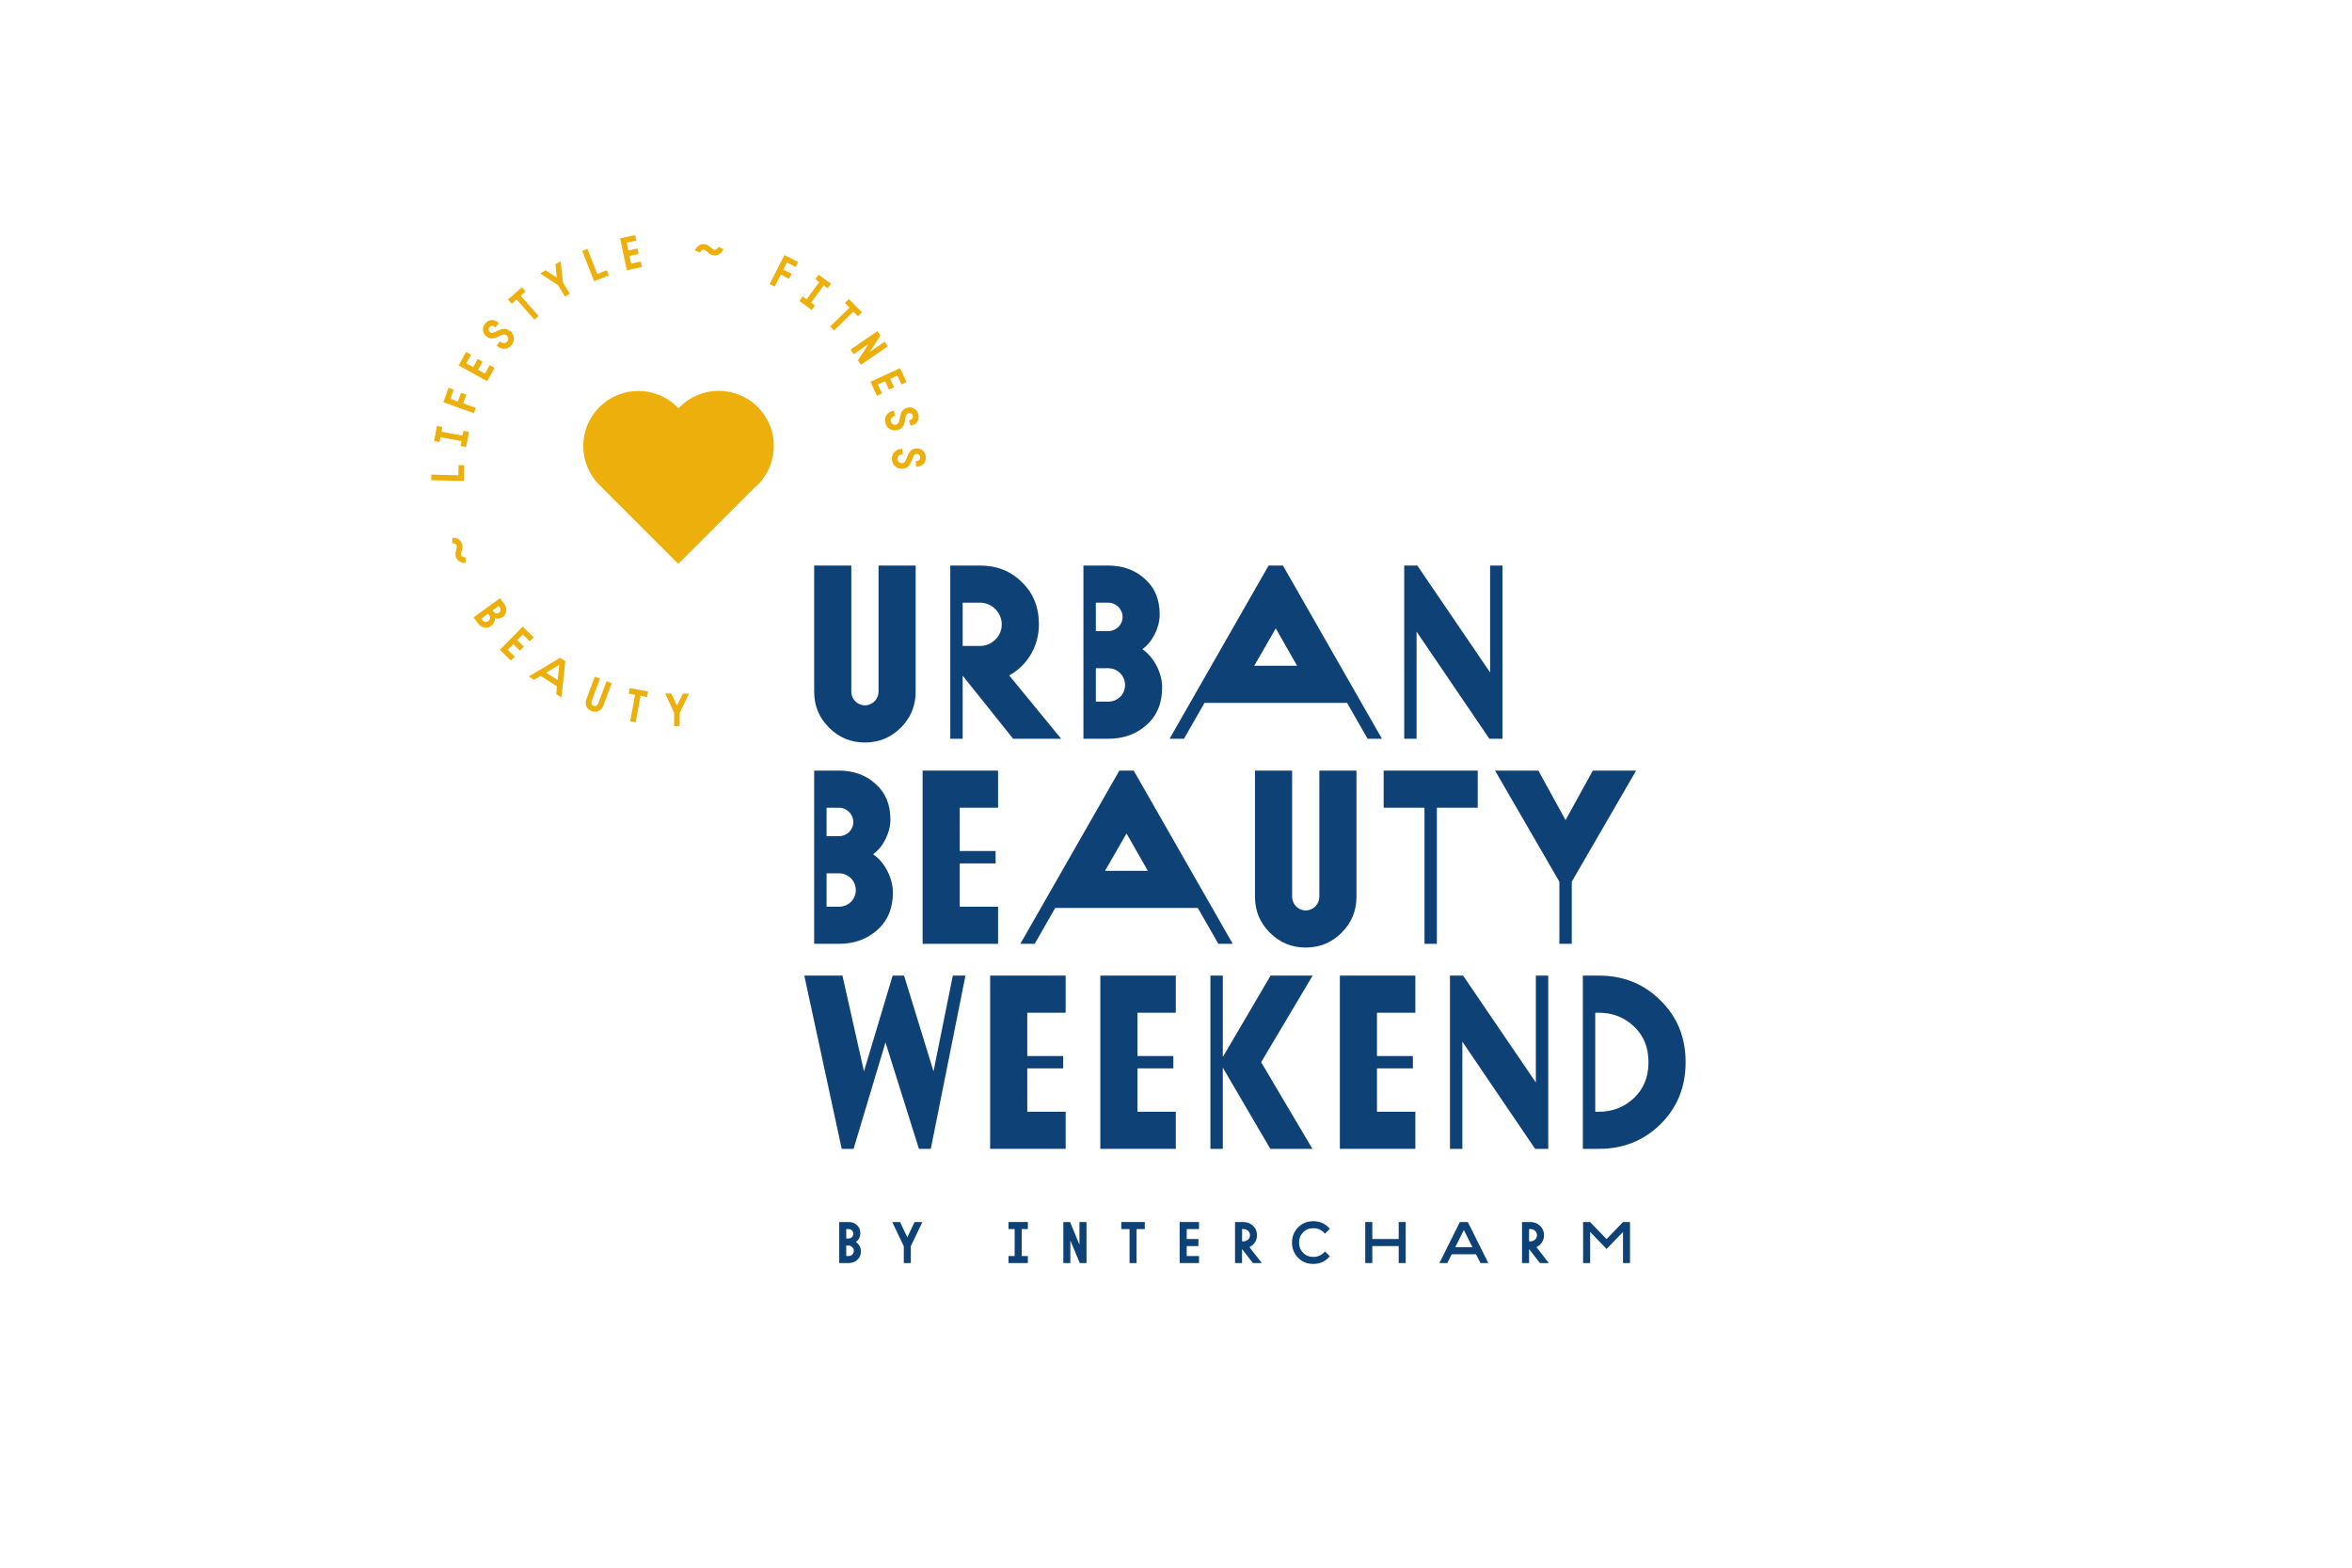 <svg width="60" height="40" viewBox="0 0 60 40" fill="none" xmlns="http://www.w3.org/2000/svg">
<path d="M20.77 14.43H21.717V17.65C21.717 17.834 21.869 17.997 22.064 17.997C22.26 17.997 22.412 17.834 22.412 17.65V14.43H23.359V17.65C23.359 18.01 23.232 18.314 22.98 18.566C22.727 18.819 22.424 18.945 22.064 18.945C21.704 18.945 21.401 18.819 21.149 18.566C20.896 18.314 20.77 18.01 20.77 17.65V14.43Z" fill="#0E4176"/>
<path d="M24.558 15.377V16.482H25C25.303 16.482 25.555 16.236 25.555 15.933C25.555 15.63 25.303 15.377 25 15.377H24.558ZM24.558 17.24V18.85H24.242V14.43H25C25.423 14.43 25.783 14.569 26.067 14.853C26.358 15.131 26.503 15.491 26.503 15.933C26.503 16.489 26.206 16.981 25.745 17.234L27.071 18.85H25.846L24.558 17.24L24.558 17.24Z" fill="#0E4176"/>
<path d="M27.955 17.05V17.903H28.27C28.517 17.903 28.7 17.713 28.7 17.48C28.7 17.233 28.504 17.05 28.27 17.05H27.955ZM28.27 16.103C28.472 16.103 28.637 15.945 28.637 15.743C28.637 15.541 28.472 15.377 28.27 15.377H27.955V16.103H28.27ZM27.639 18.85V14.43H28.27C28.643 14.43 28.959 14.544 29.205 14.771C29.457 14.992 29.584 15.295 29.584 15.68C29.584 16.009 29.401 16.381 29.142 16.564C29.438 16.766 29.647 17.17 29.647 17.543C29.647 17.941 29.514 18.263 29.249 18.497C28.99 18.73 28.662 18.85 28.27 18.85H27.639Z" fill="#0E4176"/>
<path d="M32.545 16.034L31.996 16.987H33.089L32.546 16.034H32.545ZM34.888 18.85L34.364 17.934H30.727L30.203 18.85H29.836L32.362 14.43H32.728L35.254 18.85H34.888H34.888Z" fill="#0E4176"/>
<path d="M35.822 14.43H36.156L38.013 17.158V14.43H38.328V18.85H37.994L36.137 16.116V18.85H35.822V14.43Z" fill="#0E4176"/>
<path d="M21.086 22.283V23.135H21.401C21.648 23.135 21.831 22.946 21.831 22.712C21.831 22.466 21.635 22.283 21.401 22.283H21.086ZM21.401 21.335C21.604 21.335 21.768 21.177 21.768 20.976C21.768 20.773 21.604 20.609 21.401 20.609H21.086V21.335H21.401ZM20.77 24.082V19.662H21.401C21.774 19.662 22.09 19.776 22.336 20.003C22.588 20.224 22.715 20.527 22.715 20.912C22.715 21.241 22.532 21.613 22.273 21.796C22.569 21.998 22.778 22.402 22.778 22.775C22.778 23.173 22.645 23.495 22.38 23.728C22.121 23.962 21.793 24.082 21.401 24.082H20.77Z" fill="#0E4176"/>
<path d="M25.461 19.662V20.609H24.483V21.714H25.398V22.03H24.483V23.135H25.461V24.082H23.536V19.662H25.461Z" fill="#0E4176"/>
<path d="M28.738 21.266L28.189 22.219H29.281L28.738 21.266H28.738ZM31.081 24.082L30.556 23.167H26.919L26.395 24.082H26.029L28.555 19.662H28.921L31.447 24.082H31.081Z" fill="#0E4176"/>
<path d="M32.015 19.662H32.962V22.882C32.962 23.065 33.113 23.23 33.309 23.23C33.505 23.23 33.657 23.065 33.657 22.882V19.662H34.604V22.882C34.604 23.242 34.477 23.545 34.225 23.798C33.972 24.051 33.669 24.177 33.309 24.177C32.95 24.177 32.647 24.05 32.394 23.798C32.141 23.545 32.015 23.242 32.015 22.882V19.662H32.015Z" fill="#0E4176"/>
<path d="M35.297 20.609V19.662H37.697V20.609H36.655V24.082H36.339V20.609H35.297Z" fill="#0E4176"/>
<path d="M40.633 19.662H41.738L40.096 22.497V24.082H39.78V22.497L38.139 19.662H39.244L39.938 20.925L40.633 19.662Z" fill="#0E4176"/>
<path d="M20.518 24.893H21.491L22.04 27.336L22.772 24.893H23.063L23.814 27.336L24.307 24.893H24.629L23.745 29.313H23.442L22.589 26.597L21.775 29.313H21.472L20.518 24.893Z" fill="#0E4176"/>
<path d="M27.185 24.893V25.84H26.206V26.945H27.122V27.26H26.206V28.366H27.185V29.313H25.259V24.893H27.185Z" fill="#0E4176"/>
<path d="M29.995 24.893V25.84H29.016V26.945H29.932V27.26H29.016V28.366H29.995V29.313H28.069V24.893H29.995Z" fill="#0E4176"/>
<path d="M32.406 29.313L31.194 27.241V29.313H30.878V24.893H31.194V26.97L32.413 24.893H33.486L32.172 27.102L33.48 29.313H32.406Z" fill="#0E4176"/>
<path d="M36.106 24.893V25.84H35.127V26.945H36.043V27.26H35.127V28.366H36.106V29.313H34.18V24.893H36.106Z" fill="#0E4176"/>
<path d="M36.989 24.893H37.324L39.18 27.62V24.893H39.496V29.313H39.161L37.305 26.578V29.313H36.989V24.893Z" fill="#0E4176"/>
<path d="M40.695 25.84V28.366H40.79C41.144 28.366 41.441 28.246 41.687 28.012C41.933 27.778 42.053 27.475 42.053 27.103C42.053 26.73 41.933 26.427 41.687 26.194C41.44 25.96 41.144 25.84 40.79 25.84H40.695V25.84ZM40.379 29.313V24.893H40.79C41.409 24.893 41.933 25.101 42.356 25.524C42.785 25.941 43 26.465 43 27.102C43 27.74 42.785 28.264 42.356 28.687C41.933 29.104 41.408 29.313 40.79 29.313H40.379Z" fill="#0E4176"/>
<path d="M21.588 31.78V32.048H21.648C21.724 32.048 21.782 31.988 21.782 31.915C21.782 31.843 21.724 31.785 21.652 31.78H21.588ZM21.588 31.601H21.648C21.715 31.601 21.768 31.547 21.768 31.479C21.768 31.412 21.715 31.36 21.648 31.36H21.588V31.601ZM21.835 31.689C21.92 31.75 21.962 31.831 21.962 31.934C21.962 32.019 21.932 32.09 21.871 32.145C21.81 32.2 21.736 32.227 21.648 32.227H21.409V31.18H21.648C21.733 31.18 21.804 31.207 21.86 31.259C21.919 31.312 21.947 31.379 21.947 31.461C21.947 31.555 21.91 31.632 21.835 31.689Z" fill="#0E4176"/>
<path d="M22.761 31.18H22.96L23.146 31.571L23.331 31.18H23.53L23.235 31.798V32.227H23.056V31.799L22.761 31.18Z" fill="#0E4176"/>
<path d="M25.727 31.36V31.18H26.221V31.36H26.064V32.048H26.221V32.227H25.727V32.048H25.884V31.36H25.727Z" fill="#0E4176"/>
<path d="M27.305 32.227H27.126V31.18H27.298L27.537 31.758V31.18H27.717V32.227H27.545L27.305 31.65V32.227Z" fill="#0E4176"/>
<path d="M28.605 31.36V31.18H29.204V31.36H28.994V32.227H28.815V31.36H28.605Z" fill="#0E4176"/>
<path d="M30.587 31.18V31.36H30.273V31.614H30.572V31.794H30.273V32.048H30.587V32.227H30.093V31.18H30.587Z" fill="#0E4176"/>
<path d="M31.686 31.36V31.674H31.715C31.813 31.674 31.887 31.608 31.887 31.517C31.887 31.425 31.812 31.36 31.715 31.36H31.686ZM32.19 32.227H31.962L31.685 31.871V32.227H31.506V31.18H31.715C31.814 31.18 31.898 31.212 31.965 31.276C32.032 31.339 32.066 31.419 32.066 31.517C32.066 31.654 31.99 31.766 31.872 31.82L32.189 32.227H32.19Z" fill="#0E4176"/>
<path d="M33.924 31.354L33.801 31.477C33.719 31.384 33.62 31.338 33.505 31.338C33.399 31.338 33.311 31.374 33.242 31.444C33.173 31.514 33.139 31.601 33.139 31.704C33.139 31.808 33.173 31.894 33.242 31.965C33.311 32.035 33.399 32.071 33.505 32.071C33.62 32.071 33.719 32.024 33.801 31.932L33.924 32.054C33.822 32.18 33.672 32.25 33.505 32.25C33.348 32.25 33.218 32.198 33.115 32.092C33.011 31.986 32.959 31.857 32.959 31.704C32.959 31.552 33.011 31.423 33.115 31.317C33.218 31.211 33.348 31.159 33.505 31.159C33.673 31.159 33.822 31.229 33.924 31.355V31.354Z" fill="#0E4176"/>
<path d="M35.86 32.227H35.681V31.794H35.008V32.227H34.828V31.18H35.008V31.614H35.681V31.18H35.86V32.227Z" fill="#0E4176"/>
<path d="M37.343 31.384L37.124 31.823H37.563L37.343 31.384ZM36.922 32.227H36.72L37.242 31.18H37.444L37.967 32.227H37.767L37.653 32.003H37.034L36.921 32.227H36.922Z" fill="#0E4176"/>
<path d="M39.007 31.36V31.674H39.037C39.134 31.674 39.209 31.608 39.209 31.517C39.209 31.425 39.134 31.36 39.037 31.36H39.007ZM39.511 32.227H39.283L39.007 31.871V32.227H38.827V31.18H39.037C39.135 31.18 39.219 31.212 39.286 31.276C39.354 31.339 39.388 31.419 39.388 31.517C39.388 31.654 39.312 31.766 39.194 31.82L39.511 32.227H39.511Z" fill="#0E4176"/>
<path d="M40.565 32.227H40.385V31.18H40.563L40.984 31.616L41.404 31.18H41.582V32.227H41.403V31.433L40.984 31.867L40.565 31.433V32.227Z" fill="#0E4176"/>
<path d="M11.538 13.719C11.664 13.719 11.754 13.778 11.785 13.873C11.793 13.896 11.797 13.92 11.798 13.945C11.798 13.993 11.79 14.014 11.776 14.063C11.763 14.11 11.759 14.145 11.766 14.166C11.777 14.201 11.819 14.222 11.878 14.222L11.879 14.364C11.753 14.365 11.661 14.305 11.63 14.21C11.623 14.186 11.619 14.163 11.62 14.139C11.62 14.113 11.621 14.095 11.625 14.081C11.628 14.068 11.633 14.048 11.64 14.022C11.654 13.976 11.658 13.941 11.65 13.917C11.638 13.882 11.597 13.862 11.537 13.861L11.538 13.718L11.538 13.719Z" fill="#ECAF0B"/>
<path d="M11 12.252L11.004 12.11L11.693 12.127L11.699 11.866L11.842 11.87L11.832 12.273L11 12.252Z" fill="#ECAF0B"/>
<path d="M11.214 11.279L11.074 11.253L11.145 10.868L11.285 10.894L11.263 11.016L11.8 11.116L11.823 10.993L11.963 11.019L11.891 11.404L11.751 11.378L11.774 11.256L11.237 11.156L11.214 11.279Z" fill="#ECAF0B"/>
<path d="M11.441 9.894L11.575 9.942L11.491 10.176L11.681 10.245L11.761 10.021L11.896 10.069L11.815 10.293L12.14 10.409L12.091 10.543L11.309 10.262L11.441 9.894Z" fill="#ECAF0B"/>
<path d="M11.891 8.98L12.016 9.05L11.894 9.268L12.071 9.366L12.186 9.159L12.311 9.228L12.195 9.435L12.372 9.534L12.493 9.316L12.618 9.385L12.427 9.727L11.701 9.323L11.891 8.98Z" fill="#ECAF0B"/>
<path d="M12.728 8.245L12.639 8.356L12.611 8.334C12.573 8.303 12.517 8.309 12.485 8.349C12.453 8.388 12.459 8.442 12.499 8.474C12.522 8.492 12.547 8.499 12.581 8.49C12.612 8.481 12.626 8.473 12.664 8.454C12.736 8.418 12.776 8.402 12.838 8.393C12.9 8.382 12.956 8.402 13.013 8.447C13.068 8.492 13.1 8.547 13.108 8.615C13.117 8.682 13.098 8.744 13.051 8.802C13.004 8.86 12.947 8.893 12.88 8.899C12.814 8.904 12.752 8.886 12.697 8.841L12.669 8.819L12.758 8.707L12.786 8.73C12.833 8.767 12.902 8.76 12.94 8.713C12.978 8.664 12.971 8.596 12.923 8.558C12.896 8.536 12.869 8.528 12.832 8.539C12.813 8.544 12.797 8.55 12.785 8.555C12.774 8.56 12.755 8.569 12.729 8.582C12.607 8.643 12.506 8.662 12.41 8.585C12.359 8.544 12.329 8.492 12.321 8.431C12.313 8.37 12.331 8.313 12.374 8.259C12.463 8.148 12.59 8.134 12.701 8.222L12.729 8.244L12.728 8.245Z" fill="#ECAF0B"/>
<path d="M13.053 7.75L12.959 7.643L13.315 7.329L13.409 7.435L13.284 7.546L13.74 8.062L13.634 8.156L13.178 7.64L13.053 7.75Z" fill="#ECAF0B"/>
<path d="M13.782 6.978L13.917 6.896L14.204 7.085L14.169 6.743L14.304 6.662L14.359 7.202L14.536 7.494L14.414 7.567L14.237 7.277L13.782 6.978Z" fill="#ECAF0B"/>
<path d="M14.853 6.401L14.986 6.349L15.236 6.991L15.479 6.896L15.531 7.029L15.155 7.176L14.853 6.401Z" fill="#ECAF0B"/>
<path d="M16.203 6L16.232 6.14L15.988 6.191L16.03 6.388L16.262 6.34L16.291 6.479L16.059 6.528L16.101 6.726L16.345 6.674L16.374 6.814L15.991 6.894L15.819 6.081L16.203 6Z" fill="#ECAF0B"/>
<path d="M18.456 6.358C18.401 6.472 18.309 6.528 18.21 6.515C18.185 6.512 18.162 6.506 18.14 6.495C18.095 6.475 18.08 6.458 18.042 6.425C18.006 6.393 17.976 6.374 17.953 6.371C17.917 6.367 17.88 6.395 17.855 6.448L17.726 6.388C17.779 6.274 17.873 6.217 17.972 6.23C17.997 6.233 18.02 6.24 18.041 6.251C18.064 6.262 18.08 6.272 18.091 6.28C18.102 6.289 18.117 6.302 18.137 6.32C18.173 6.352 18.203 6.37 18.229 6.374C18.265 6.379 18.301 6.35 18.327 6.296L18.456 6.358V6.358Z" fill="#ECAF0B"/>
<path d="M20.361 6.685L20.297 6.812L20.074 6.699L19.982 6.879L20.194 6.987L20.129 7.114L19.918 7.006L19.761 7.313L19.634 7.248L20.012 6.507L20.361 6.685Z" fill="#ECAF0B"/>
<path d="M20.799 7.123L20.883 7.008L21.199 7.24L21.115 7.355L21.014 7.281L20.691 7.721L20.792 7.795L20.708 7.91L20.392 7.678L20.476 7.563L20.576 7.637L20.899 7.197L20.799 7.123Z" fill="#ECAF0B"/>
<path d="M21.554 7.73L21.655 7.63L21.988 7.97L21.886 8.07L21.77 7.951L21.277 8.433L21.177 8.331L21.67 7.849L21.554 7.73Z" fill="#ECAF0B"/>
<path d="M21.778 9.038L21.697 8.921L22.382 8.45L22.459 8.562L22.189 8.978L22.567 8.719L22.648 8.836L21.963 9.307L21.886 9.195L22.155 8.778L21.778 9.038Z" fill="#ECAF0B"/>
<path d="M23.126 9.748L22.997 9.808L22.892 9.582L22.709 9.667L22.808 9.882L22.679 9.942L22.579 9.727L22.396 9.812L22.501 10.038L22.371 10.098L22.206 9.742L22.961 9.393L23.126 9.748Z" fill="#ECAF0B"/>
<path d="M23.227 10.861L23.19 10.724L23.224 10.714C23.271 10.702 23.3 10.653 23.287 10.604C23.274 10.555 23.227 10.528 23.178 10.541C23.149 10.549 23.129 10.565 23.117 10.597C23.105 10.628 23.103 10.644 23.096 10.686C23.083 10.765 23.072 10.807 23.043 10.863C23.015 10.919 22.966 10.953 22.896 10.972C22.828 10.99 22.764 10.983 22.704 10.949C22.645 10.918 22.607 10.865 22.587 10.793C22.568 10.72 22.575 10.656 22.61 10.598C22.645 10.541 22.696 10.503 22.765 10.484L22.799 10.475L22.837 10.613L22.802 10.622C22.744 10.637 22.709 10.697 22.725 10.756C22.741 10.816 22.801 10.85 22.859 10.834C22.892 10.825 22.915 10.808 22.928 10.771C22.936 10.753 22.94 10.737 22.943 10.724C22.946 10.712 22.95 10.691 22.955 10.663C22.977 10.528 23.022 10.436 23.141 10.404C23.204 10.387 23.264 10.393 23.317 10.423C23.37 10.453 23.407 10.501 23.425 10.568C23.462 10.705 23.398 10.816 23.262 10.853L23.227 10.862L23.227 10.861Z" fill="#ECAF0B"/>
<path d="M23.372 11.908L23.359 11.766L23.395 11.763C23.443 11.759 23.48 11.716 23.476 11.665C23.471 11.614 23.43 11.58 23.379 11.584C23.349 11.587 23.327 11.6 23.309 11.629C23.292 11.657 23.288 11.672 23.273 11.713C23.246 11.788 23.229 11.828 23.19 11.878C23.153 11.927 23.099 11.952 23.027 11.959C22.956 11.965 22.895 11.946 22.842 11.903C22.789 11.861 22.76 11.803 22.754 11.729C22.747 11.654 22.765 11.592 22.81 11.541C22.855 11.491 22.912 11.462 22.983 11.456L23.018 11.453L23.031 11.595L22.995 11.598C22.935 11.603 22.89 11.656 22.896 11.716C22.901 11.778 22.954 11.822 23.015 11.817C23.049 11.814 23.074 11.801 23.093 11.767C23.104 11.751 23.111 11.736 23.116 11.723C23.121 11.712 23.129 11.692 23.138 11.665C23.184 11.536 23.244 11.453 23.367 11.443C23.432 11.437 23.489 11.453 23.537 11.492C23.584 11.531 23.611 11.584 23.617 11.653C23.63 11.795 23.548 11.893 23.407 11.905L23.372 11.909V11.908Z" fill="#ECAF0B"/>
<path d="M12.569 15.574L12.597 15.613C12.628 15.656 12.687 15.665 12.73 15.633C12.773 15.602 12.783 15.544 12.751 15.5L12.723 15.462L12.569 15.574ZM12.453 15.658L12.281 15.783L12.309 15.822C12.345 15.871 12.411 15.88 12.457 15.846C12.504 15.813 12.514 15.748 12.483 15.7L12.453 15.658H12.453ZM12.627 15.774C12.627 15.858 12.595 15.922 12.529 15.97C12.474 16.01 12.415 16.024 12.351 16.01C12.287 15.997 12.235 15.962 12.194 15.906L12.082 15.752L12.755 15.263L12.867 15.416C12.906 15.471 12.922 15.529 12.915 15.59C12.908 15.652 12.878 15.702 12.826 15.74C12.765 15.784 12.699 15.796 12.627 15.774H12.627Z" fill="#ECAF0B"/>
<path d="M13.614 16.262L13.514 16.364L13.336 16.189L13.195 16.333L13.364 16.5L13.264 16.601L13.095 16.435L12.953 16.579L13.131 16.754L13.031 16.855L12.752 16.58L13.335 15.987L13.614 16.262Z" fill="#ECAF0B"/>
<path d="M14.267 16.964L13.932 17.164L14.226 17.353L14.267 16.964ZM13.623 17.347L13.488 17.26L14.287 16.785L14.422 16.871L14.322 17.796L14.188 17.71L14.208 17.511L13.794 17.245L13.623 17.347L13.623 17.347Z" fill="#ECAF0B"/>
<path d="M15.173 17.267L15.306 17.317L15.09 17.896C15.072 17.944 15.097 17.993 15.142 18.011C15.188 18.027 15.239 18.006 15.257 17.958L15.474 17.38L15.607 17.43L15.391 18.008C15.368 18.069 15.328 18.114 15.273 18.14C15.217 18.167 15.157 18.168 15.092 18.144C15.028 18.12 14.984 18.079 14.959 18.023C14.934 17.967 14.934 17.907 14.957 17.846L15.173 17.267L15.173 17.267Z" fill="#ECAF0B"/>
<path d="M16.038 17.697L16.064 17.557L16.531 17.644L16.505 17.785L16.342 17.754L16.215 18.431L16.075 18.405L16.201 17.728L16.038 17.697Z" fill="#ECAF0B"/>
<path d="M16.968 17.693L17.125 17.694L17.27 18.006L17.42 17.697L17.578 17.698L17.34 18.187L17.337 18.527L17.195 18.526L17.198 18.187L16.968 17.693Z" fill="#ECAF0B"/>
<path d="M19.329 10.384C18.78 9.835 17.89 9.835 17.341 10.384L17.309 10.417L17.303 10.412L17.279 10.387C16.73 9.838 15.84 9.838 15.291 10.387C14.742 10.936 14.742 11.826 15.291 12.375L15.316 12.399L15.33 12.414L17.303 14.387L19.282 12.409L19.288 12.414L19.329 12.372C19.878 11.823 19.878 10.933 19.329 10.384V10.384Z" fill="#ECAF0B"/>
</svg>
